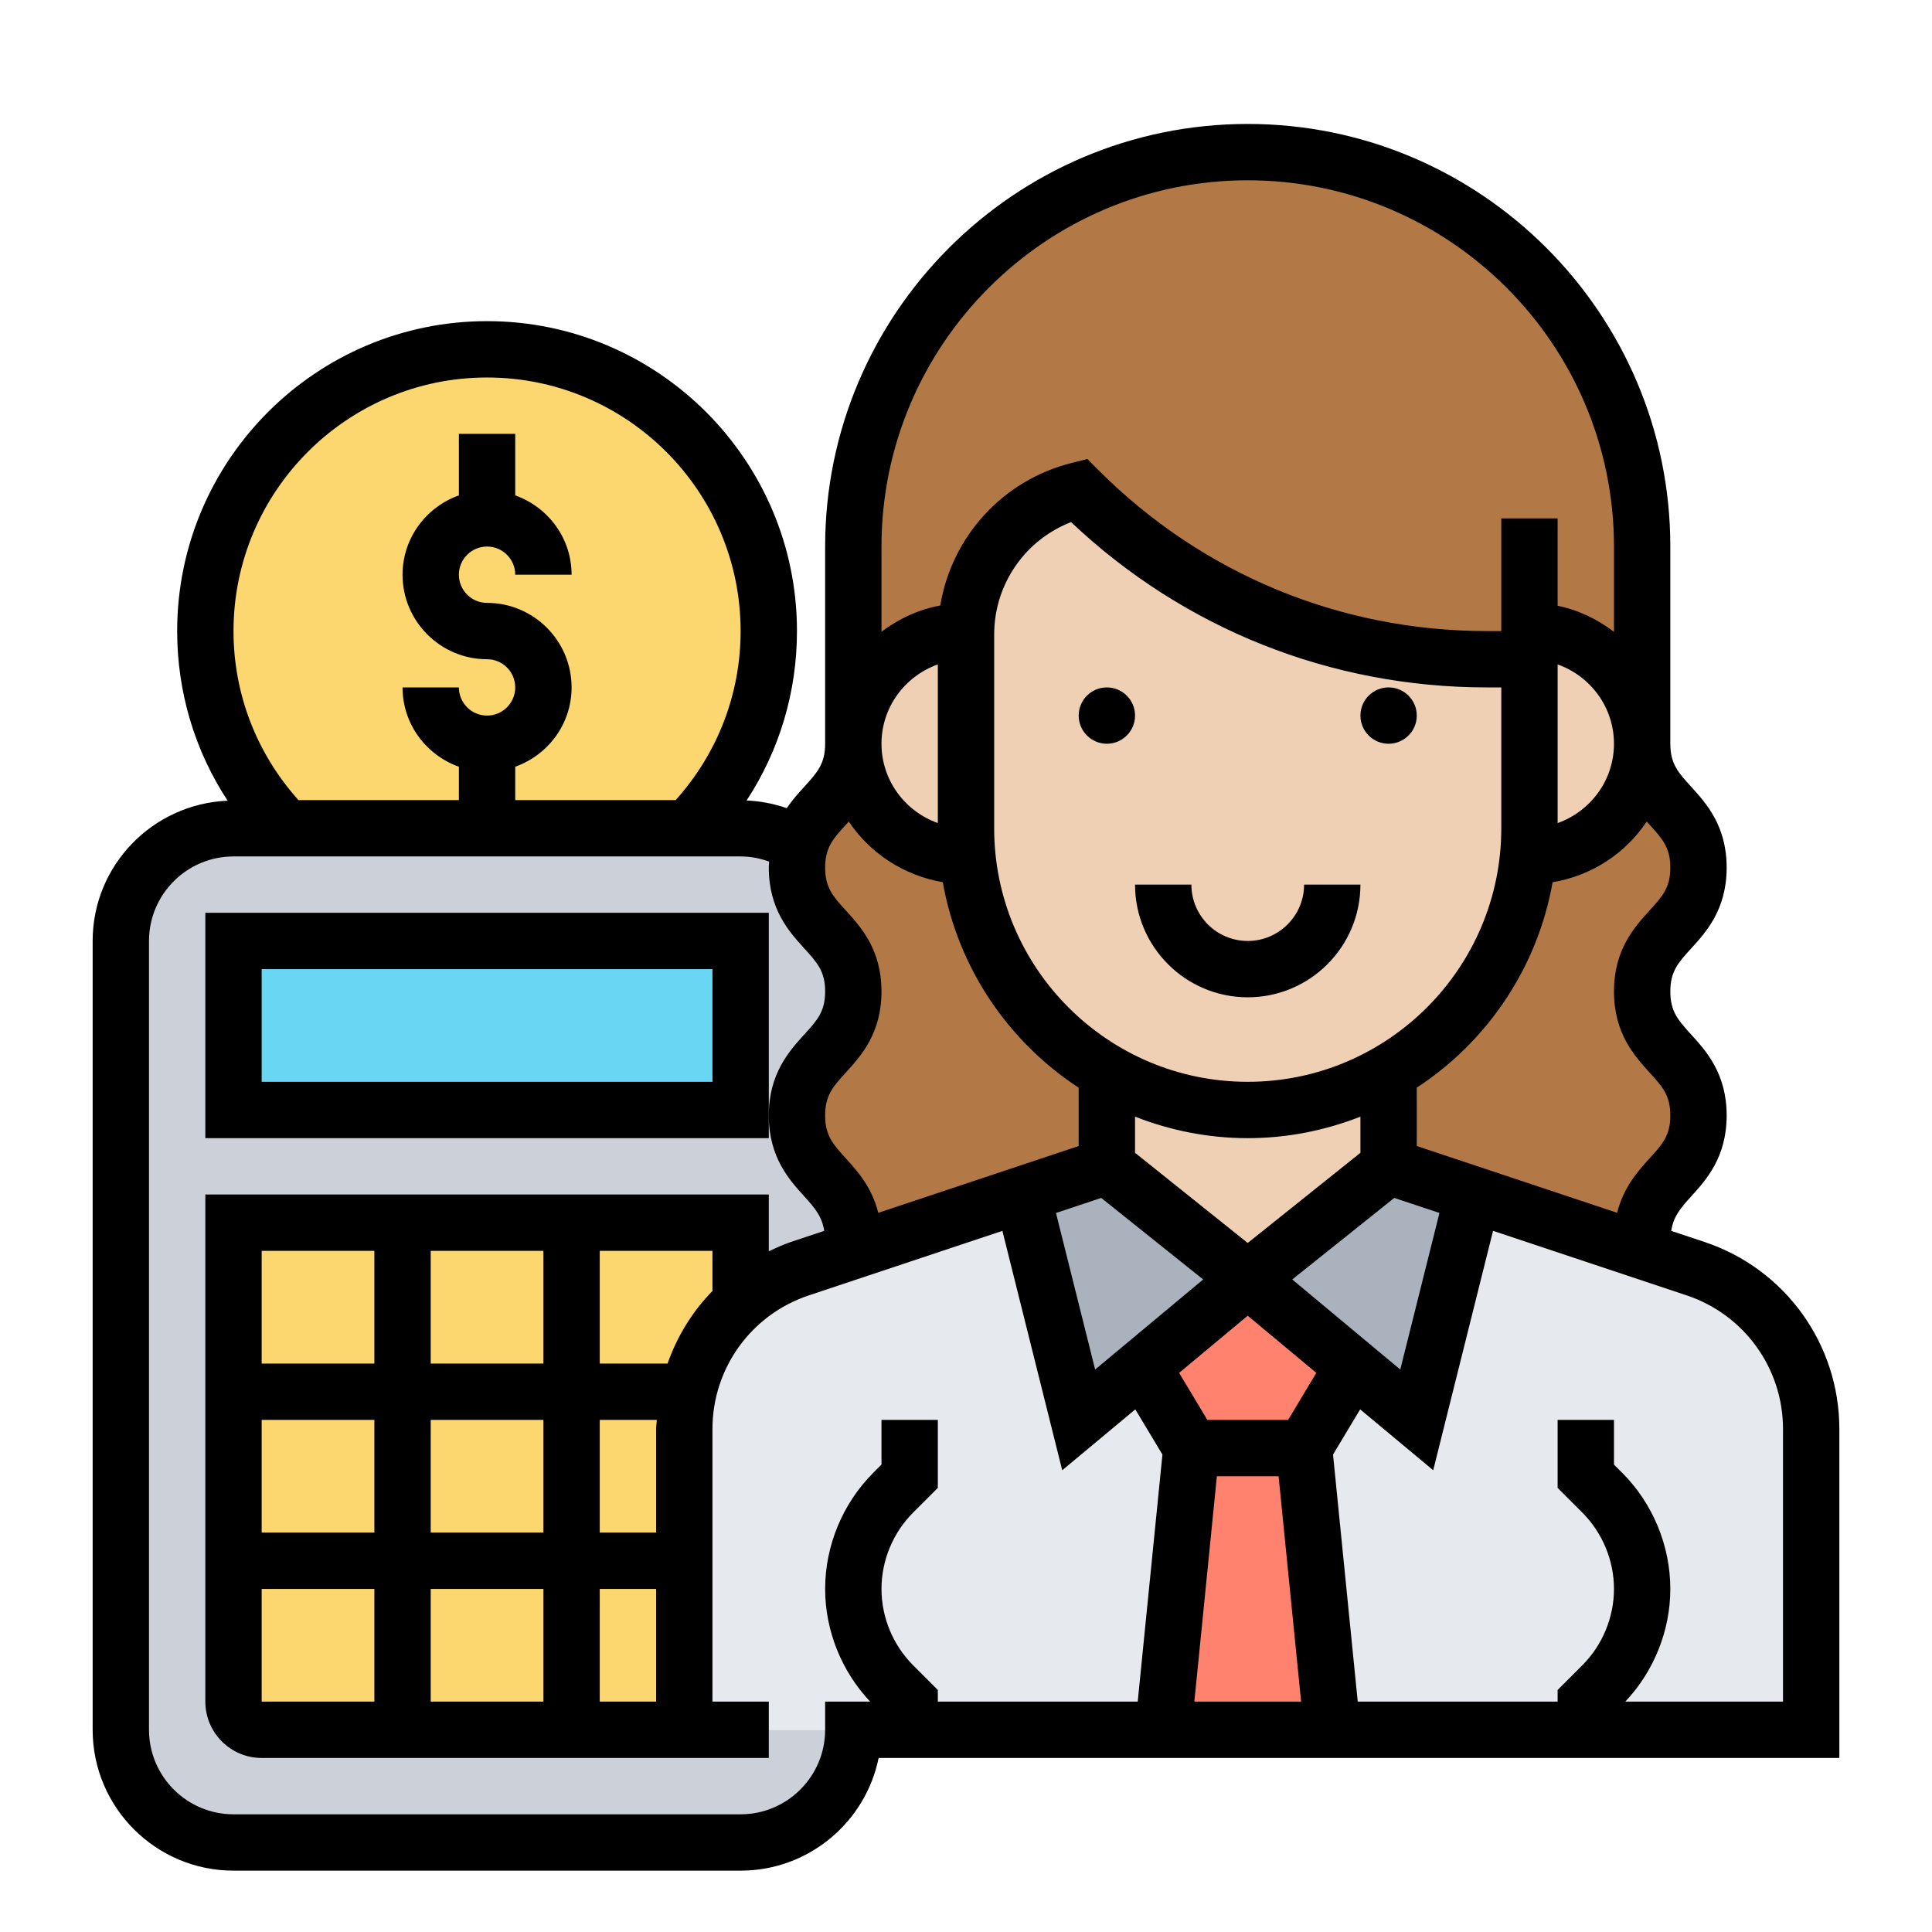 <svg width="110" height="110" viewBox="0 0 110 110" fill="none" xmlns="http://www.w3.org/2000/svg">
<rect width="110" height="110" fill="white"/>
<g clip-path="url(#clip0_95_1110)">
<path d="M45.376 49.404C45.376 52.916 48.584 52.916 48.584 56.445C48.584 59.975 45.376 59.975 45.376 63.503C45.376 67.032 48.584 67.032 48.584 70.577C48.584 70.802 48.568 71.01 48.552 71.219L45.536 72.229C44.269 72.662 43.13 73.335 42.168 74.202V69.615H13.295V96.883C13.295 97.765 14.017 98.487 14.899 98.487H48.584C48.584 102.032 45.712 104.903 42.168 104.903H13.295C9.75 104.903 6.879 102.032 6.879 98.487V53.574C6.879 50.029 9.75 47.158 13.295 47.158H42.168C43.403 47.158 44.574 47.511 45.552 48.12C45.44 48.489 45.376 48.906 45.376 49.404Z" fill="#CCD1D9"/>
<path d="M13.295 69.615V96.883C13.295 97.765 14.017 98.487 14.899 98.487H38.959V81.356C38.959 80.635 39.039 79.912 39.2 79.239C39.633 77.266 40.692 75.501 42.168 74.202V69.615H13.295Z" fill="#FCD770"/>
<path d="M13.295 53.574H42.168V63.198H13.295V53.574Z" fill="#69D6F4"/>
<path d="M27.732 47.158H16.279C13.44 44.271 11.691 40.309 11.691 35.93C11.691 27.076 18.878 19.889 27.732 19.889C36.586 19.889 43.772 27.076 43.772 35.93C43.772 40.309 42.024 44.271 39.185 47.158H27.732Z" fill="#FCD770"/>
<path d="M90.289 98.487H75.853L74.249 82.447L77.023 77.811L80.665 80.843L83.873 68.01L93.545 71.234L96.544 72.229C100.475 73.545 103.121 77.218 103.121 81.356V98.487H90.289Z" fill="#E6E9ED"/>
<path d="M51.792 98.487H38.959V81.356C38.959 80.634 39.039 79.912 39.2 79.239C39.633 77.266 40.692 75.501 42.167 74.202C43.13 73.336 44.269 72.662 45.536 72.229L48.552 71.219L58.208 68.01L61.416 80.843L65.057 77.811L67.832 82.447L66.228 98.487H51.792Z" fill="#E6E9ED"/>
<path d="M83.873 68.01L80.665 80.843L77.023 77.811L71.04 72.823L79.061 66.406L83.873 68.01Z" fill="#AAB2BD"/>
<path d="M71.04 72.823L65.057 77.811L61.416 80.843L58.208 68.01L63.02 66.406L71.04 72.823Z" fill="#AAB2BD"/>
<path d="M77.023 77.811L71.04 72.823L65.057 77.811L67.832 82.447L66.228 98.487H75.852L74.248 82.447L77.023 77.811Z" fill="#FF826E"/>
<path d="M84.659 37.534C80.295 37.534 76.028 36.667 72.067 35.031C68.121 33.395 64.495 30.989 61.416 27.91C57.71 28.84 55.096 32.128 55.015 35.93H55C51.455 35.93 48.584 38.801 48.584 42.346V31.118C48.584 18.718 58.641 8.661 71.04 8.661C77.231 8.661 82.846 11.179 86.92 15.238C90.978 19.312 93.496 24.926 93.496 31.118V42.346C93.496 40.581 92.774 38.977 91.62 37.806C90.449 36.652 88.845 35.93 87.08 35.93V37.534H84.659Z" fill="#B27946"/>
<path d="M93.497 42.346C93.497 45.875 96.705 45.875 96.705 49.404C96.705 52.916 93.497 52.916 93.497 56.446C93.497 59.975 96.705 59.975 96.705 63.503C96.705 67.032 93.497 67.032 93.497 70.577C93.497 70.802 93.513 71.026 93.545 71.234L83.873 68.01L79.061 66.406V61.049C83.424 58.53 86.471 54.023 87.001 48.762H87.081C90.626 48.762 93.497 45.891 93.497 42.346Z" fill="#B27946"/>
<path d="M63.02 61.049V66.406L58.208 68.01L48.551 71.219C48.568 71.01 48.584 70.802 48.584 70.577C48.584 67.032 45.376 67.032 45.376 63.503C45.376 59.975 48.584 59.975 48.584 56.446C48.584 52.916 45.376 52.916 45.376 49.404C45.376 48.906 45.44 48.489 45.552 48.121C46.21 45.811 48.584 45.378 48.584 42.346C48.584 44.111 49.306 45.715 50.46 46.886C51.631 48.04 53.235 48.762 55 48.762H55.08C55.449 52.547 57.149 55.948 59.7 58.498C60.694 59.493 61.801 60.344 63.02 61.049Z" fill="#B27946"/>
<path d="M79.06 61.049V66.406L71.04 72.822L63.02 66.406V61.049C65.378 62.412 68.121 63.198 71.04 63.198C73.959 63.198 76.702 62.412 79.06 61.049Z" fill="#F0D0B4"/>
<path d="M91.62 37.806C92.775 38.977 93.497 40.581 93.497 42.346C93.497 45.891 90.626 48.762 87.081 48.762H87.001C87.049 48.233 87.081 47.703 87.081 47.158V35.93C88.846 35.93 90.45 36.652 91.62 37.806Z" fill="#F0D0B4"/>
<path d="M72.067 35.032C76.029 36.668 80.296 37.534 84.659 37.534H87.081V47.158C87.081 47.703 87.049 48.233 87.001 48.762C86.471 54.023 83.424 58.531 79.061 61.049C76.702 62.412 73.959 63.198 71.04 63.198C68.121 63.198 65.379 62.412 63.02 61.049C61.801 60.344 60.694 59.493 59.7 58.498C57.149 55.948 55.449 52.547 55.08 48.762C55.032 48.233 55 47.703 55 47.158V36.123C55 36.058 55 35.994 55.016 35.93C55.096 32.128 57.711 28.84 61.416 27.91C64.496 30.989 68.121 33.395 72.067 35.032Z" fill="#F0D0B4"/>
<path d="M55 36.122V47.158C55 47.703 55.032 48.233 55.08 48.762H55C53.235 48.762 51.631 48.04 50.46 46.885C49.306 45.715 48.584 44.11 48.584 42.346C48.584 38.801 51.455 35.93 55 35.93H55.015C55 35.994 55 36.058 55 36.122Z" fill="#F0D0B4"/>
<path d="M64.625 40.742C64.625 41.628 63.906 42.346 63.02 42.346C62.135 42.346 61.416 41.628 61.416 40.742C61.416 39.856 62.135 39.138 63.02 39.138C63.906 39.138 64.625 39.856 64.625 40.742Z" fill="black"/>
<path d="M80.665 40.742C80.665 41.628 79.946 42.346 79.061 42.346C78.175 42.346 77.457 41.628 77.457 40.742C77.457 39.856 78.175 39.138 79.061 39.138C79.946 39.138 80.665 39.856 80.665 40.742Z" fill="black"/>
<path d="M71.041 53.574C69.271 53.574 67.833 52.136 67.833 50.366H64.624C64.624 53.905 67.502 56.782 71.041 56.782C74.579 56.782 77.457 53.905 77.457 50.366H74.249C74.249 52.136 72.81 53.574 71.041 53.574Z" fill="black"/>
<path d="M97.048 70.713L95.154 70.081C95.272 69.278 95.667 68.8 96.288 68.118C97.14 67.18 98.309 65.895 98.309 63.509C98.309 61.126 97.14 59.839 96.288 58.901C95.546 58.085 95.101 57.595 95.101 56.45C95.101 55.308 95.546 54.816 96.286 54.004C97.14 53.066 98.309 51.782 98.309 49.397C98.309 47.012 97.14 45.73 96.286 44.792C95.546 43.98 95.101 43.488 95.101 42.346V31.118C95.101 17.851 84.307 7.057 71.04 7.057C57.773 7.057 46.98 17.851 46.98 31.118V42.346C46.98 43.488 46.534 43.98 45.795 44.792C45.478 45.139 45.12 45.534 44.794 46.013C44.059 45.758 43.292 45.61 42.508 45.577C44.373 42.733 45.376 39.404 45.376 35.93C45.376 26.201 37.46 18.285 27.731 18.285C18.003 18.285 10.087 26.201 10.087 35.93C10.087 39.407 11.091 42.741 12.96 45.588C8.696 45.767 5.275 49.267 5.275 53.574V98.487C5.275 102.909 8.873 106.507 13.295 106.507H42.168C46.041 106.507 49.282 103.746 50.026 100.091H104.725V81.363C104.725 76.523 101.639 72.242 97.048 70.713ZM93.916 46.951C94.655 47.764 95.101 48.257 95.101 49.397C95.101 50.538 94.655 51.032 93.916 51.843C93.062 52.783 91.893 54.067 91.893 56.45C91.893 58.834 93.062 60.12 93.913 61.059C94.655 61.873 95.101 62.363 95.101 63.508C95.101 64.654 94.655 65.145 93.913 65.959C93.264 66.676 92.433 67.599 92.074 69.053L80.665 65.25V61.926C84.667 59.31 87.535 55.115 88.399 50.231C90.629 49.859 92.552 48.584 93.758 46.775C93.809 46.834 93.864 46.895 93.916 46.951ZM71.04 61.594C63.08 61.594 56.604 55.119 56.604 47.158V36.127C56.604 33.262 58.367 30.741 60.983 29.727C67.405 35.803 75.773 39.138 84.65 39.138H85.477V47.158C85.477 55.119 79.001 61.594 71.04 61.594ZM71.04 64.802C73.305 64.802 75.464 64.358 77.457 63.577V65.635L71.04 70.77L64.624 65.635V63.577C66.617 64.358 68.775 64.802 71.04 64.802ZM62.699 68.205L68.504 72.848L62.353 77.975L60.123 69.062L62.699 68.205ZM69.284 84.051H72.797L74.08 96.883H68.001L69.284 84.051ZM73.341 80.843H68.742L67.134 78.166L71.04 74.911L74.946 78.166L73.341 80.843ZM73.576 72.848L79.382 68.205L81.956 69.062L79.726 77.975L73.576 72.848ZM88.685 37.829C90.547 38.493 91.893 40.258 91.893 42.346C91.893 44.434 90.547 46.199 88.685 46.863V37.829ZM71.04 10.265C82.538 10.265 91.893 19.62 91.893 31.118V35.971C90.956 35.263 89.877 34.731 88.685 34.489V29.514H85.477V35.93H84.65C76.301 35.93 68.453 32.68 62.55 26.776L61.909 26.134L61.028 26.355C57.079 27.342 54.182 30.566 53.535 34.474C52.291 34.706 51.16 35.235 50.188 35.971V31.118C50.188 19.62 59.543 10.265 71.04 10.265ZM50.188 42.346C50.188 40.258 51.533 38.493 53.396 37.829V46.861C51.533 46.199 50.188 44.434 50.188 42.346ZM48.165 46.951C48.217 46.895 48.273 46.832 48.325 46.773C49.525 48.569 51.44 49.841 53.679 50.228C54.541 55.114 57.411 59.31 61.415 61.928V65.251L50.005 69.055C49.646 67.6 48.815 66.677 48.165 65.961C47.425 65.145 46.98 64.654 46.98 63.508C46.98 62.363 47.425 61.872 48.167 61.059C49.019 60.12 50.188 58.834 50.188 56.45C50.188 54.067 49.019 52.783 48.165 51.845C47.425 51.032 46.98 50.539 46.98 49.397C46.98 48.255 47.425 47.764 48.165 46.951ZM27.731 21.493C35.692 21.493 42.168 27.969 42.168 35.93C42.168 39.516 40.85 42.903 38.47 45.554H29.335V43.655C31.198 42.99 32.544 41.226 32.544 39.138C32.544 36.485 30.384 34.326 27.731 34.326C26.846 34.326 26.127 33.607 26.127 32.722C26.127 31.837 26.846 31.118 27.731 31.118C28.616 31.118 29.335 31.837 29.335 32.722H32.544C32.544 30.634 31.198 28.869 29.335 28.205V24.701H26.127V28.205C24.265 28.869 22.919 30.634 22.919 32.722C22.919 35.374 25.079 37.534 27.731 37.534C28.616 37.534 29.335 38.253 29.335 39.138C29.335 40.023 28.616 40.742 27.731 40.742C26.846 40.742 26.127 40.023 26.127 39.138H22.919C22.919 41.226 24.265 42.99 26.127 43.655V45.554H16.993C14.613 42.903 13.295 39.516 13.295 35.93C13.295 27.969 19.771 21.493 27.731 21.493ZM46.98 96.883V98.487C46.98 101.14 44.821 103.299 42.168 103.299H13.295C10.642 103.299 8.483 101.14 8.483 98.487V53.574C8.483 50.921 10.642 48.762 13.295 48.762H42.168C42.728 48.762 43.274 48.869 43.793 49.056C43.787 49.171 43.772 49.277 43.772 49.397C43.772 51.781 44.941 53.064 45.795 54.003C46.534 54.816 46.98 55.308 46.98 56.45C46.98 57.595 46.534 58.086 45.792 58.899C44.941 59.838 43.772 61.124 43.772 63.508C43.772 65.893 44.941 67.178 45.792 68.116C46.414 68.8 46.808 69.278 46.927 70.08L45.033 70.712C44.593 70.858 44.182 71.052 43.772 71.246V68.01H11.691V96.883C11.691 98.652 13.13 100.091 14.899 100.091H43.772V96.883H40.564V81.363C40.564 77.906 42.768 74.847 46.048 73.755L57.072 70.08L60.479 83.711L64.64 80.244L66.184 82.817L64.777 96.883H53.396V96.219L51.986 94.809C50.843 93.666 50.188 92.084 50.188 90.467C50.188 88.85 50.843 87.268 51.986 86.125L53.396 84.715V80.843H50.188V83.387L49.718 83.857C47.978 85.597 46.98 88.006 46.98 90.467C46.98 92.841 47.915 95.159 49.543 96.883H46.98ZM37.356 96.883H34.148V90.467H37.356V96.883ZM24.523 77.635V71.219H30.939V77.635H24.523ZM30.939 80.843V87.259H24.523V80.843H30.939ZM21.315 77.635H14.899V71.219H21.315V77.635ZM14.899 80.843H21.315V87.259H14.899V80.843ZM14.899 90.467H21.315V96.883H14.899V90.467ZM24.523 90.467H30.939V96.883H24.523V90.467ZM37.356 81.363V87.259H34.148V80.843H37.397C37.389 81.017 37.356 81.186 37.356 81.363ZM38.009 77.635H34.148V71.219H40.564V73.504C39.42 74.67 38.554 76.084 38.009 77.635ZM101.517 96.883H92.537C94.166 95.159 95.101 92.841 95.101 90.467C95.101 88.006 94.103 85.597 92.363 83.857L91.893 83.387V80.843H88.685V84.715L90.094 86.125C91.238 87.268 91.893 88.85 91.893 90.467C91.893 92.084 91.238 93.666 90.094 94.809L88.685 96.219V96.883H77.304L75.897 82.816L77.441 80.243L81.601 83.709L85.008 70.078L96.033 73.753C99.313 74.849 101.517 77.906 101.517 81.363V96.883Z" fill="black"/>
<path d="M11.691 51.97V64.802H43.772V51.97H11.691ZM40.564 61.594H14.899V55.178H40.564V61.594Z" fill="black"/>
</g>
<defs>
<clipPath id="clip0_95_1110">
<rect width="99.45" height="99.45" fill="white" transform="translate(5.275 7.057)"/>
</clipPath>
</defs>
</svg>

